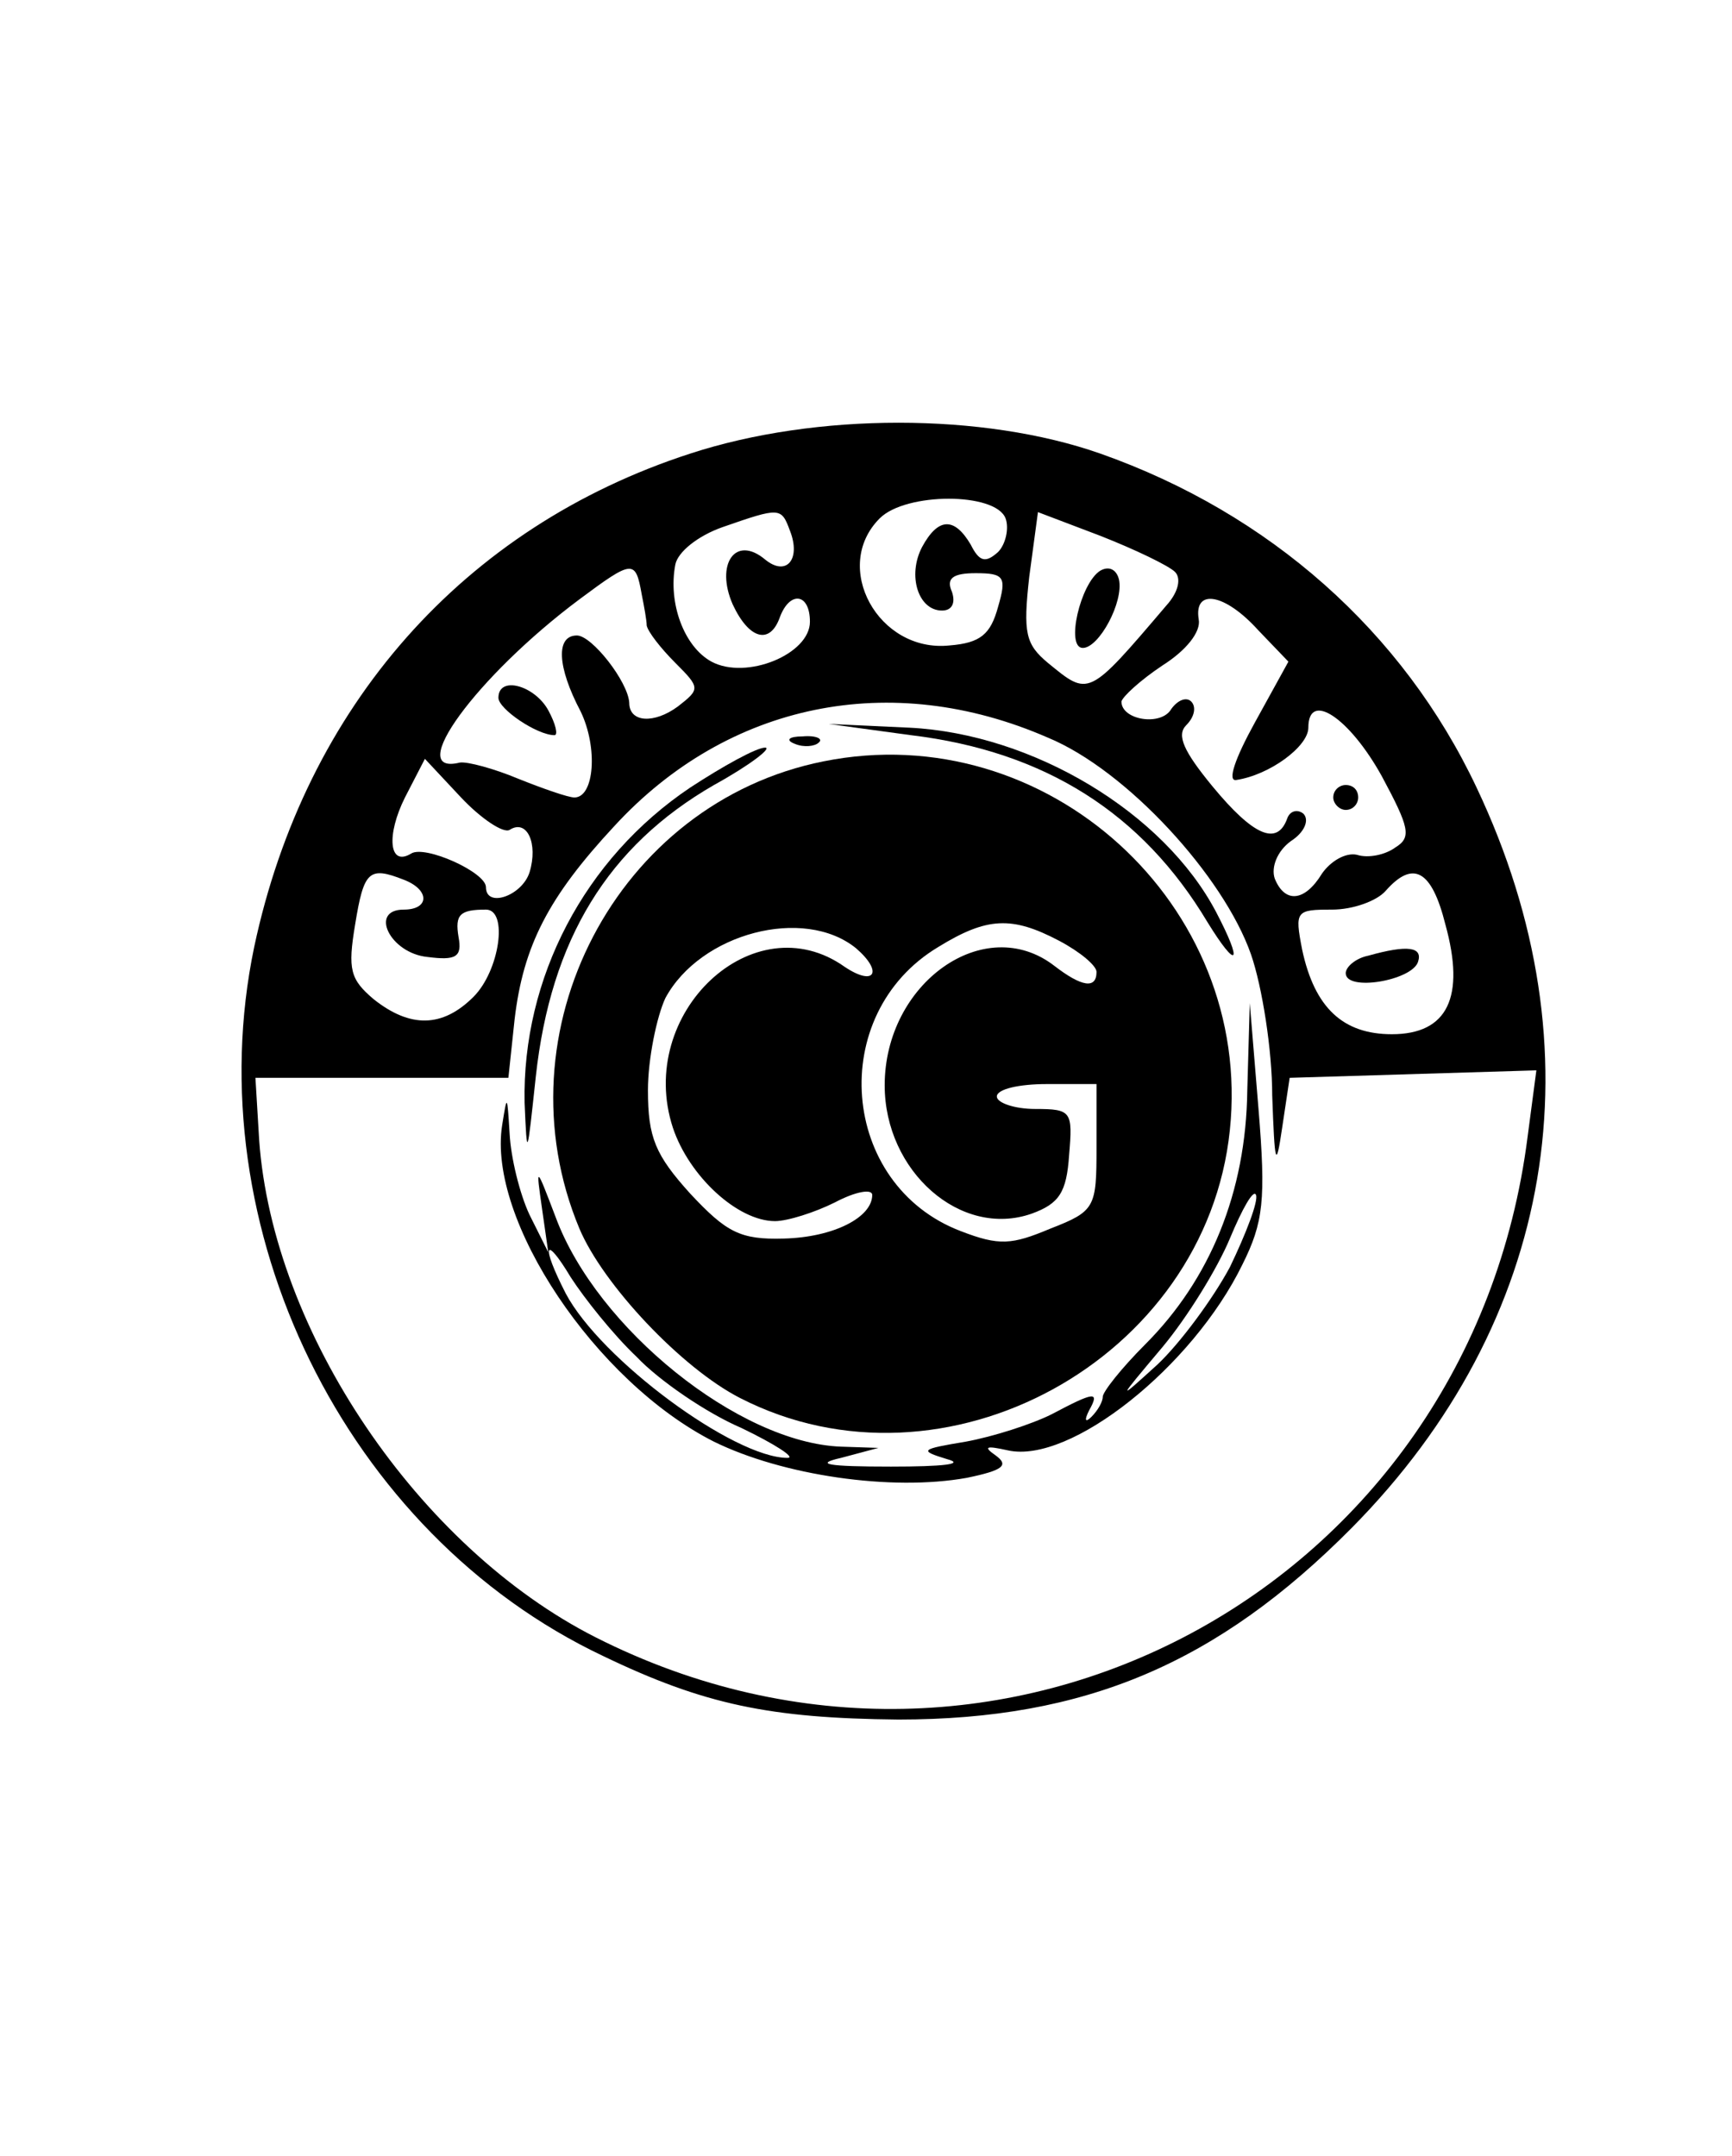 <?xml version="1.0" standalone="no"?>
<!DOCTYPE svg PUBLIC "-//W3C//DTD SVG 20010904//EN"
 "http://www.w3.org/TR/2001/REC-SVG-20010904/DTD/svg10.dtd">
<svg version="1.0" xmlns="http://www.w3.org/2000/svg"
 width="139pt" height="173pt" viewBox="0 0 139 173"
 preserveAspectRatio="xMidYMid meet">

<g transform="translate(0,173) scale(0.1,-0.1)"
fill="#000000" stroke="none">
<path d="M554 1366 c-182 -59 -309 -203 -350 -396 -47 -225 73 -471 280 -569
81 -39 134 -50 237 -51 150 0 256 45 364 154 163 165 200 383 100 594 -59 125
-166 220 -302 268 -94 33 -228 33 -329 0z m253 -52 c3 -8 0 -21 -6 -27 -10 -9
-15 -8 -22 6 -13 22 -26 22 -39 -2 -12 -23 -3 -51 16 -51 8 0 11 6 8 15 -5 11
1 15 19 15 23 0 25 -3 18 -27 -6 -22 -14 -29 -39 -31 -57 -6 -95 63 -56 102
21 21 93 21 101 0z m-173 -10 c9 -23 -3 -37 -20 -23 -24 20 -40 -4 -26 -36 13
-28 30 -33 38 -10 8 21 24 19 24 -4 0 -26 -51 -47 -79 -32 -22 12 -35 47 -29
78 2 10 18 23 38 30 46 16 47 16 54 -3z m309 -33 c5 -5 3 -16 -7 -27 -63 -74
-62 -73 -95 -46 -18 15 -20 24 -15 69 l7 52 50 -19 c28 -11 55 -24 60 -29z
m-428 -18 c2 -10 4 -21 4 -25 1 -5 11 -18 23 -30 20 -20 20 -21 2 -35 -19 -14
-39 -13 -39 3 -1 17 -30 54 -42 54 -17 0 -16 -25 3 -61 14 -29 11 -69 -5 -69
-5 0 -25 7 -45 15 -19 8 -41 14 -47 13 -45 -11 13 69 96 131 43 32 45 32 50 4z
m495 -29 l24 -25 -27 -49 c-16 -29 -22 -47 -15 -46 27 4 58 27 58 42 0 30 33
8 59 -39 22 -41 24 -49 11 -57 -8 -6 -22 -9 -31 -6 -9 2 -21 -5 -28 -15 -14
-23 -30 -24 -38 -4 -3 9 2 22 13 30 11 7 15 17 10 22 -5 4 -11 2 -13 -4 -8
-22 -27 -14 -60 26 -23 28 -29 41 -21 49 7 7 8 15 4 19 -4 4 -11 1 -16 -6 -8
-14 -40 -9 -40 6 1 4 15 17 33 29 19 12 31 27 29 37 -4 25 21 21 48 -9z m-169
-86 c63 -26 141 -111 163 -174 9 -26 17 -77 17 -113 2 -56 3 -60 8 -26 l6 40
99 3 99 3 -7 -53 c-46 -363 -424 -566 -748 -402 -142 72 -259 245 -270 399
l-3 50 101 0 102 0 5 47 c7 59 27 98 80 155 91 99 222 126 348 71z m-432 -74
c14 9 23 -11 16 -34 -6 -19 -35 -29 -35 -12 0 12 -49 34 -60 27 -18 -11 -20
15 -5 45 l16 31 29 -31 c16 -17 34 -29 39 -26z m-85 -40 c21 -8 21 -24 0 -24
-28 0 -11 -35 19 -38 23 -3 28 0 25 16 -3 18 1 22 22 22 18 0 11 -49 -10 -70
-25 -25 -51 -25 -80 -2 -19 16 -21 24 -15 60 7 43 11 47 39 36z m836 -36 c16
-58 2 -88 -43 -88 -39 0 -62 21 -72 68 -6 31 -5 32 24 32 17 0 36 7 43 15 22
25 37 17 48 -27z"/>
<path d="M883 1272 c-16 -10 -28 -62 -14 -62 13 0 33 37 29 55 -2 8 -8 11 -15
7z"/>
<path d="M400 1170 c0 -9 31 -30 45 -30 3 0 1 9 -5 20 -11 20 -40 28 -40 10z"/>
<path d="M1070 1090 c0 -5 5 -10 10 -10 6 0 10 5 10 10 0 6 -4 10 -10 10 -5 0
-10 -4 -10 -10z"/>
<path d="M731 1140 c108 -13 186 -63 238 -150 24 -39 29 -34 7 8 -42 80 -147
143 -246 148 l-65 3 66 -9z"/>
<path d="M638 1133 c7 -3 16 -2 19 1 4 3 -2 6 -13 5 -11 0 -14 -3 -6 -6z"/>
<path d="M554 1098 c-85 -57 -135 -153 -133 -253 2 -46 2 -44 9 21 12 110 58
185 143 234 29 16 47 30 41 30 -7 0 -34 -15 -60 -32z"/>
<path d="M661 1119 c-166 -33 -262 -217 -196 -375 19 -45 82 -112 129 -136
164 -84 374 31 393 215 19 181 -147 332 -326 296z m26 -150 c22 -19 15 -31 -9
-15 -73 52 -168 -37 -138 -129 13 -39 52 -75 82 -75 10 0 32 7 48 15 17 9 30
11 30 6 0 -18 -31 -34 -71 -35 -35 -1 -46 5 -75 36 -28 31 -34 45 -34 83 0 25
7 59 14 74 28 52 111 74 153 40z m163 6 c17 -9 30 -20 30 -25 0 -14 -12 -12
-34 5 -56 43 -136 -14 -136 -96 0 -69 61 -123 118 -103 22 8 28 17 30 47 3 35
2 37 -27 37 -17 0 -31 5 -31 10 0 6 18 10 40 10 l40 0 0 -51 c0 -48 -1 -51
-37 -65 -31 -13 -41 -14 -72 -2 -97 37 -108 174 -18 228 39 24 59 25 97 5z"/>
<path d="M1001 855 c-1 -82 -30 -152 -82 -204 -19 -19 -34 -38 -34 -42 0 -4
-4 -11 -9 -16 -5 -5 -6 -3 -2 5 9 16 4 15 -30 -3 -16 -8 -47 -18 -69 -22 -36
-6 -38 -7 -15 -14 15 -4 -3 -6 -45 -6 -51 0 -62 2 -40 7 l30 8 -30 1 c-82 3
-196 95 -229 184 -16 42 -16 42 -11 7 l5 -35 -15 30 c-8 17 -15 46 -16 65 -2
32 -2 32 -6 7 -12 -76 75 -206 170 -254 55 -27 142 -40 203 -29 29 6 34 10 23
18 -10 7 -8 8 10 4 50 -11 148 67 188 149 17 34 19 52 13 125 l-7 85 -2 -70z
m-14 -142 c-14 -26 -40 -61 -58 -78 -33 -30 -33 -30 4 14 20 24 44 63 54 87
10 24 19 40 21 35 2 -5 -8 -31 -21 -58z m-476 -72 c18 -19 56 -45 84 -57 27
-13 44 -24 37 -24 -43 0 -150 79 -178 132 -20 39 -17 48 4 13 11 -17 34 -46
53 -64z"/>
<path d="M1098 963 c-10 -2 -18 -9 -18 -14 0 -15 53 -6 58 9 4 12 -8 14 -40 5z"/>
</g>
</svg>
